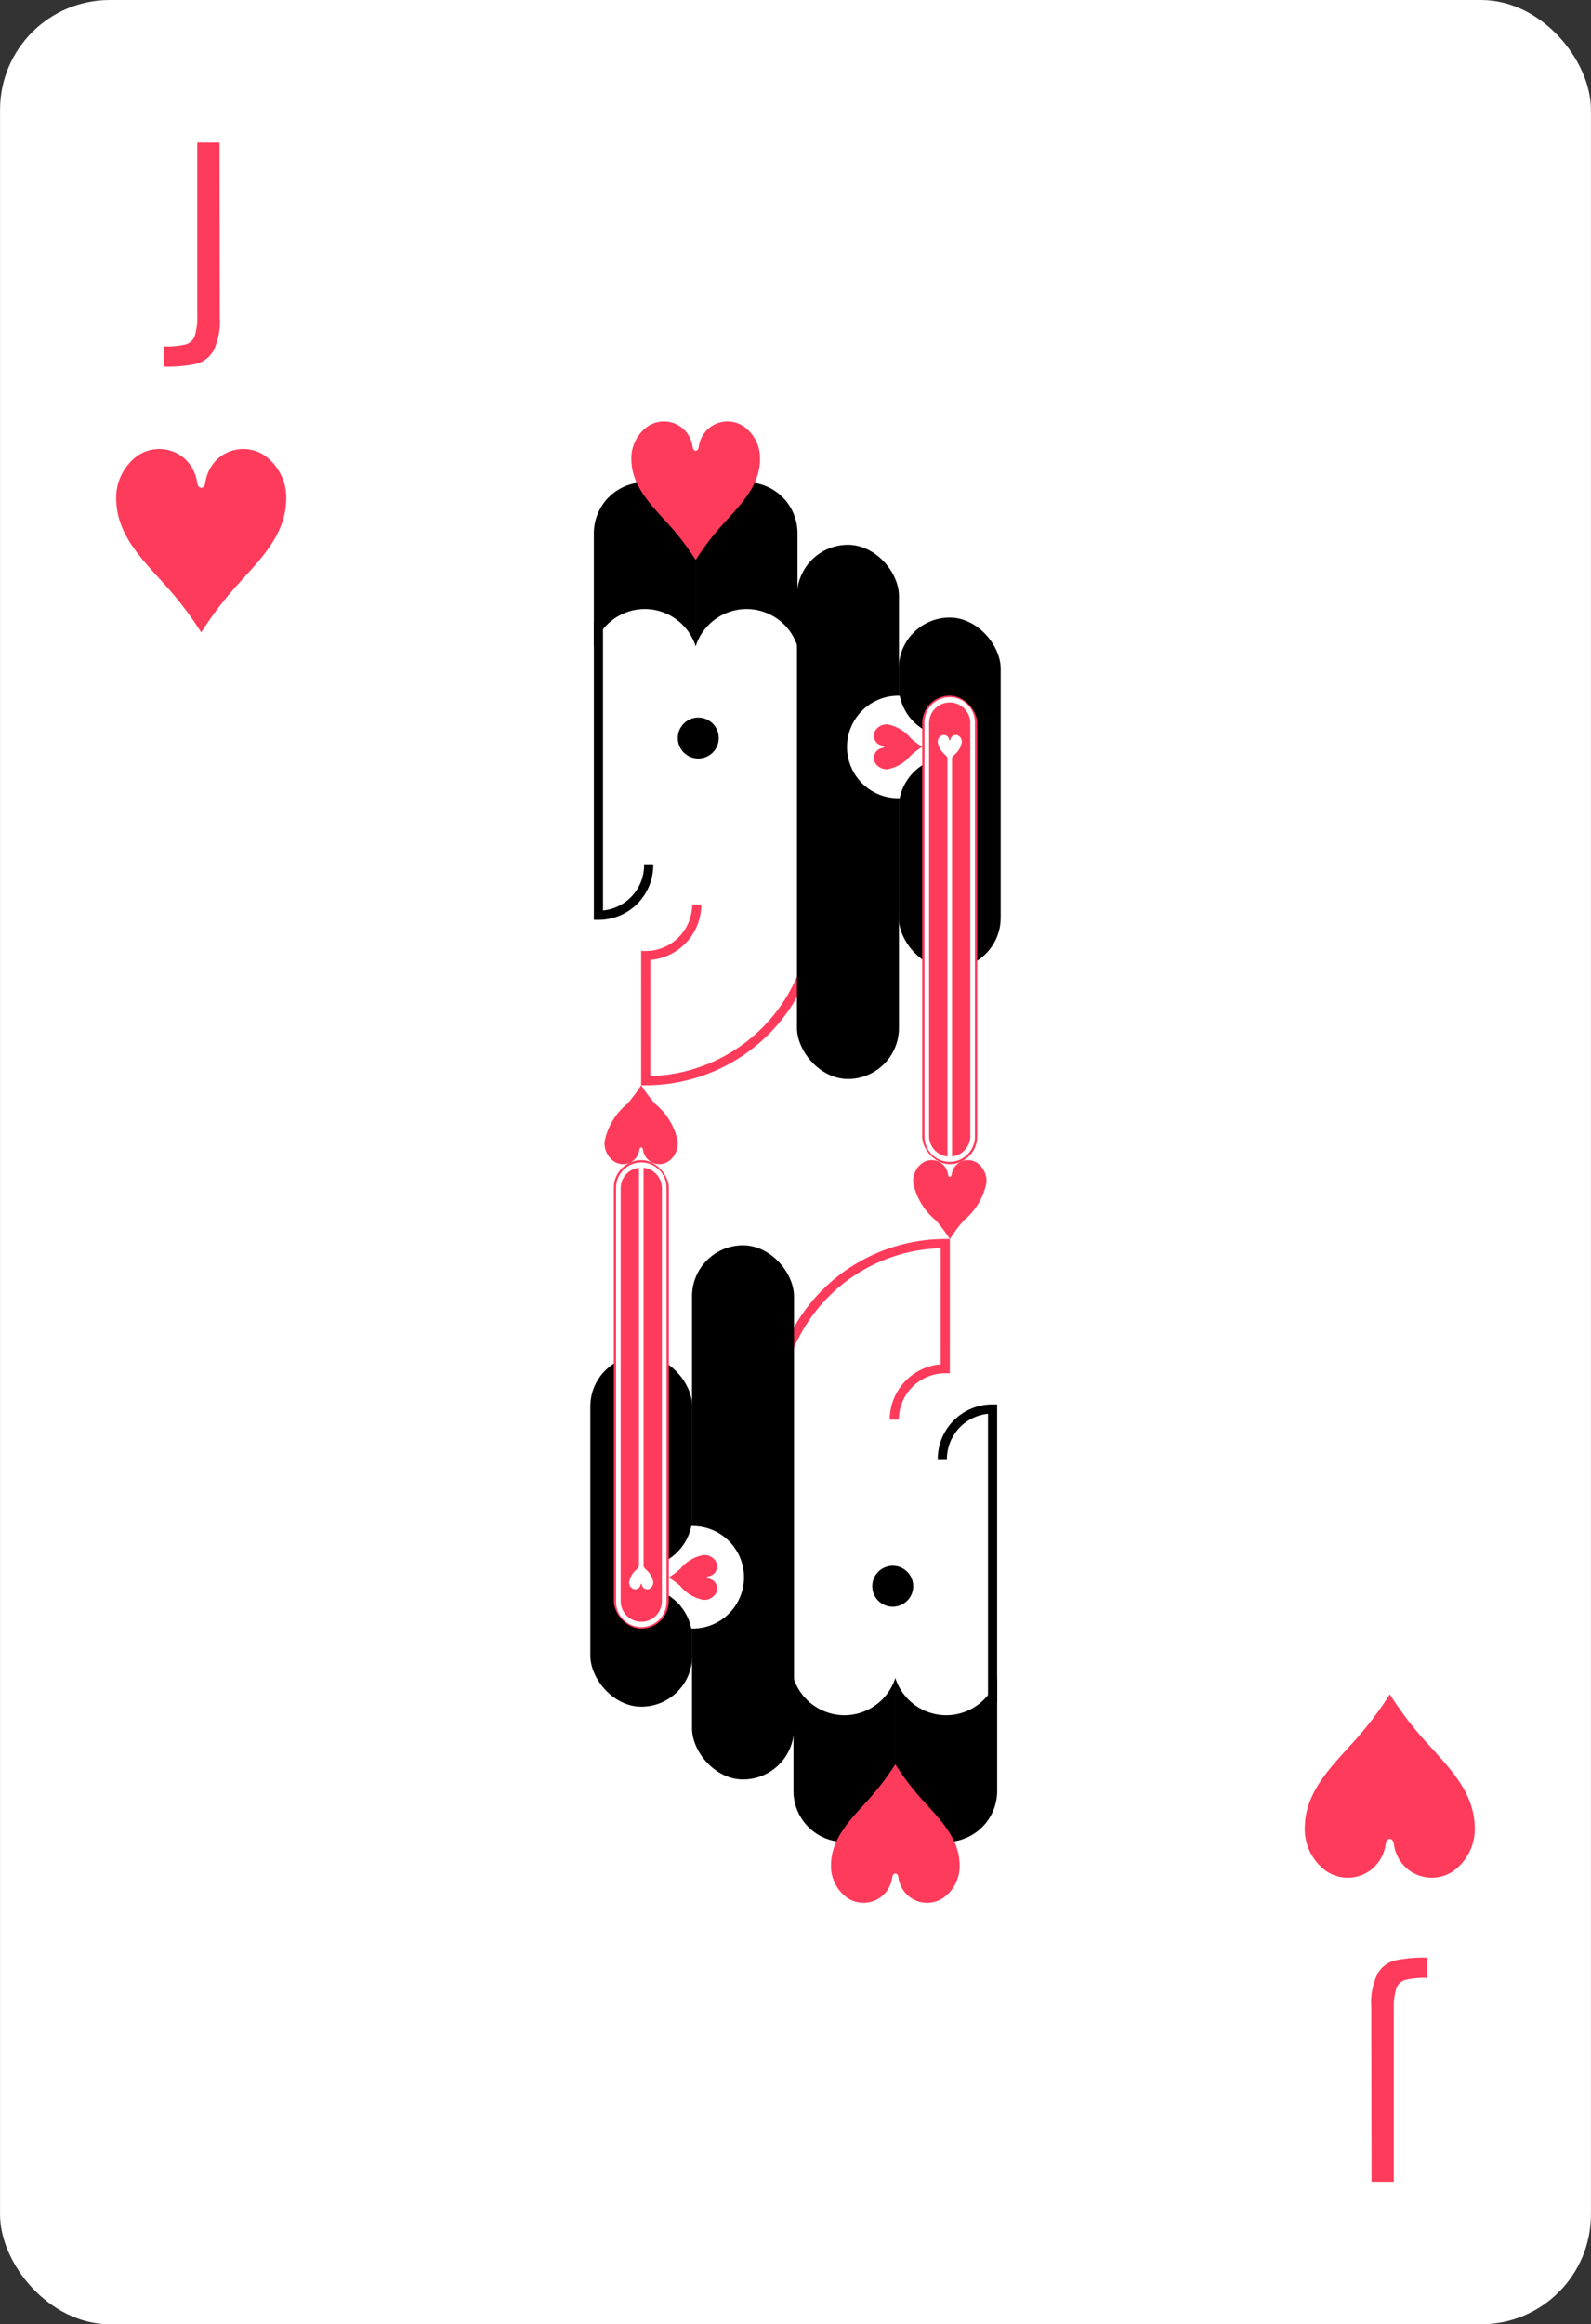 <svg xmlns="http://www.w3.org/2000/svg" viewBox="0 0 87 127"><rect x="0" y="0" width="87" height="127" fill="#333333" stroke="none"/><defs><style>.cls-1{fill:#fff;}.cls-2{fill:#ff3b5c;}</style></defs><title>card-hearts-j</title><g id="artwork"><rect class="cls-1" x="0.002" width="86.995" height="127" rx="6"/><path class="cls-2" d="M8.978,18.928a4.384,4.384,0,0,0,1.185-.112.742.742,0,0,0,.487-.466,3.562,3.562,0,0,0,.137-1.17V7.784h1.216l.016,9.572a3.621,3.621,0,0,1-.344,1.797,1.508,1.508,0,0,1-.952.729,7.593,7.593,0,0,1-1.744.153Z"/><path class="cls-2" d="M11.003,34.556a19.028,19.028,0,0,1,1.766-2.36c1.229-1.401,2.822-2.82,2.879-4.83a2.832,2.832,0,0,0-1.181-2.479,2.102,2.102,0,0,0-2.5.126,2.154,2.154,0,0,0-.728,1.285c-.022.134-.056.354-.235.354s-.213-.22-.235-.354a2.154,2.154,0,0,0-.728-1.285,2.102,2.102,0,0,0-2.5-.126A2.832,2.832,0,0,0,6.357,27.366c.057,2.01,1.65,3.429,2.879,4.83A19.025,19.025,0,0,1,11.003,34.556Z"/><path class="cls-2" d="M78.025,108.072a4.334,4.334,0,0,0-1.185.113.739.739,0,0,0-.487.465,3.561,3.561,0,0,0-.137,1.17v9.396H75l-.016-9.573a3.613,3.613,0,0,1,.344-1.795,1.506,1.506,0,0,1,.952-.73,7.593,7.593,0,0,1,1.744-.153Z"/><path class="cls-2" d="M75.997,92.577a19.028,19.028,0,0,1-1.766,2.36c-1.229,1.401-2.822,2.82-2.879,4.83a2.832,2.832,0,0,0,1.181,2.479,2.102,2.102,0,0,0,2.5-.126,2.154,2.154,0,0,0,.728-1.285c.022-.134.056-.354.235-.354s.213.22.235.354a2.154,2.154,0,0,0,.728,1.285,2.102,2.102,0,0,0,2.5.126,2.832,2.832,0,0,0,1.181-2.479c-.057-2.01-1.65-3.429-2.879-4.83A19.025,19.025,0,0,1,75.997,92.577Z"/><path class="cls-2" d="M35.31,59.302h-.25l.001-7.338h.25a2.541,2.541,0,0,0,2.538-2.538h.5a3.042,3.042,0,0,1-2.788,3.028L35.56,58.799a9.022,9.022,0,0,0,8.761-9.008h.5A9.522,9.522,0,0,1,35.31,59.302Z"/><path d="M32.724,50.26h-.25l-0-16.286h.5l0,15.774a2.492,2.492,0,0,0,2.247-2.526h.5A2.986,2.986,0,0,1,32.724,50.26Z"/><circle cx="38.183" cy="40.326" r="1.12"/><path d="M35.259,33.278a2.929,2.929,0,0,1,2.786,2.047v-6.186a2.786,2.786,0,0,0-2.786-2.786h-0a2.786,2.786,0,0,0-2.786,2.786v6.186A2.928,2.928,0,0,1,35.259,33.278Z"/><path d="M40.824,33.278a2.928,2.928,0,0,1,2.786,2.047v-6.186a2.786,2.786,0,0,0-2.786-2.786h-0a2.786,2.786,0,0,0-2.786,2.786v6.186A2.929,2.929,0,0,1,40.824,33.278Z"/><path class="cls-2" d="M38.042,30.598a14.371,14.371,0,0,0-1.336-1.782c-.93-1.058-2.135-2.13-2.179-3.647a2.137,2.137,0,0,1,.894-1.872,1.594,1.594,0,0,1,1.892.095,1.626,1.626,0,0,1,.551.97c.017.101.042.267.178.267s.161-.166.178-.267a1.626,1.626,0,0,1,.551-.97,1.594,1.594,0,0,1,1.892-.095,2.137,2.137,0,0,1,.894,1.872c-.043,1.518-1.249,2.589-2.179,3.647A14.37,14.37,0,0,0,38.042,30.598Z"/><path class="cls-2" d="M35.061,59.298a8.186,8.186,0,0,0,.761,1.015A3.545,3.545,0,0,1,37.064,62.391a1.217,1.217,0,0,1-.509,1.067.908.908,0,0,1-1.078-.054.926.926,0,0,1-.314-.553c-.01-.058-.024-.152-.102-.152s-.092.095-.102.152a.926.926,0,0,1-.314.553.908.908,0,0,1-1.078.054,1.217,1.217,0,0,1-.509-1.067,3.545,3.545,0,0,1,1.241-2.078A8.186,8.186,0,0,0,35.061,59.298Z"/><rect x="43.581" y="29.768" width="5.576" height="29.189" rx="2.788"/><rect x="49.144" y="33.745" width="5.576" height="19.189" rx="2.788" transform="translate(103.864 86.679) rotate(-180)"/><path class="cls-1" d="M49.199,43.61a2.799,2.799,0,0,1,2.714-2.236,2.798,2.798,0,0,0,0-1.12,2.798,2.798,0,0,1-2.714-2.236c-.01,0-.02-.003-.029-.003a2.8,2.8,0,1,0,0,5.599C49.179,43.613,49.188,43.61,49.199,43.61Z"/><rect class="cls-2" x="50.429" y="38.01" width="3.007" height="25.599" rx="1.504"/><rect class="cls-1" x="51.808" y="40.815" width="0.25" height="22.521"/><path class="cls-1" d="M51.933,63.484A1.38,1.38,0,0,1,50.554,62.105v-22.592a1.379,1.379,0,1,1,2.757,0v22.592A1.38,1.38,0,0,1,51.933,63.484Zm0-25.099A1.13,1.13,0,0,0,50.804,39.513v22.592a1.129,1.129,0,0,0,2.257,0v-22.592A1.13,1.13,0,0,0,51.933,38.385Z"/><path class="cls-2" d="M50.429,40.806a5.018,5.018,0,0,0-.622.467,2.172,2.172,0,0,1-1.273.761.746.746,0,0,1-.654-.312.556.556,0,0,1,.033-.661.568.568,0,0,1,.339-.192c.035-.006.093-.015.093-.062s-.058-.056-.093-.062a.568.568,0,0,1-.339-.192.556.556,0,0,1-.033-.661.746.746,0,0,1,.654-.312,2.172,2.172,0,0,1,1.273.761A5.017,5.017,0,0,0,50.429,40.806Z"/><path class="cls-1" d="M51.938,41.578a2.697,2.697,0,0,0-.251-.334,1.168,1.168,0,0,1-.409-.685.401.401,0,0,1,.168-.351.299.299,0,0,1,.355.018.305.305,0,0,1,.103.182c.003.019.008.05.033.05s.03-.031.033-.05a.305.305,0,0,1,.103-.182.299.299,0,0,1,.355-.018.401.401,0,0,1,.168.351,1.168,1.168,0,0,1-.409.685A2.697,2.697,0,0,0,51.938,41.578Z"/><path class="cls-2" d="M51.69,67.698h.25l-.001,7.338h-.25a2.541,2.541,0,0,0-2.538,2.538h-.5a3.042,3.042,0,0,1,2.788-3.028l.001-6.345a9.022,9.022,0,0,0-8.761,9.008h-.5A9.522,9.522,0,0,1,51.69,67.698Z"/><path d="M54.276,76.74h.25l0,16.286h-.5l-0-15.774a2.492,2.492,0,0,0-2.247,2.526h-.5A2.986,2.986,0,0,1,54.276,76.74Z"/><circle cx="48.817" cy="86.674" r="1.12"/><path d="M51.741,93.722a2.929,2.929,0,0,1-2.786-2.047v6.186a2.786,2.786,0,0,0,2.786,2.786h0a2.786,2.786,0,0,0,2.786-2.786v-6.186A2.928,2.928,0,0,1,51.741,93.722Z"/><path d="M46.176,93.722a2.928,2.928,0,0,1-2.786-2.047v6.186a2.786,2.786,0,0,0,2.786,2.786h0a2.786,2.786,0,0,0,2.786-2.786v-6.186A2.929,2.929,0,0,1,46.176,93.722Z"/><path class="cls-2" d="M48.958,96.402a14.371,14.371,0,0,0,1.336,1.782c.93,1.058,2.135,2.13,2.179,3.647a2.137,2.137,0,0,1-.894,1.872,1.594,1.594,0,0,1-1.892-.095,1.626,1.626,0,0,1-.551-.97c-.017-.101-.042-.267-.178-.267s-.161.166-.178.267a1.626,1.626,0,0,1-.551.97,1.594,1.594,0,0,1-1.892.095,2.137,2.137,0,0,1-.894-1.872c.043-1.518,1.249-2.589,2.179-3.647A14.37,14.37,0,0,0,48.958,96.402Z"/><path class="cls-2" d="M51.939,67.702a8.186,8.186,0,0,0-.761-1.015A3.545,3.545,0,0,1,49.936,64.609a1.217,1.217,0,0,1,.509-1.067.908.908,0,0,1,1.078.054.926.926,0,0,1,.314.553c.01.058.024.152.102.152s.092-.095.102-.152a.926.926,0,0,1,.314-.553.908.908,0,0,1,1.078-.054,1.217,1.217,0,0,1,.509,1.067,3.545,3.545,0,0,1-1.241,2.078A8.186,8.186,0,0,0,51.939,67.702Z"/><rect x="37.843" y="68.043" width="5.576" height="29.189" rx="2.788" transform="translate(81.261 165.275) rotate(-180)"/><rect x="32.28" y="74.066" width="5.576" height="19.189" rx="2.788"/><path class="cls-1" d="M37.801,83.39a2.799,2.799,0,0,1-2.714,2.236,2.798,2.798,0,0,0,0,1.12,2.798,2.798,0,0,1,2.714,2.236c.01,0,.02.003.029.003a2.8,2.8,0,1,0,0-5.599C37.821,83.387,37.812,83.39,37.801,83.39Z"/><rect class="cls-2" x="33.564" y="63.391" width="3.007" height="25.599" rx="1.504" transform="translate(70.135 152.381) rotate(-180)"/><rect class="cls-1" x="34.942" y="63.664" width="0.25" height="22.521"/><path class="cls-1" d="M35.067,63.516A1.38,1.38,0,0,1,36.446,64.895v22.592a1.379,1.379,0,1,1-2.757,0v-22.592A1.38,1.38,0,0,1,35.067,63.516Zm0,25.099A1.13,1.13,0,0,0,36.196,87.487v-22.592a1.129,1.129,0,0,0-2.257,0v22.592A1.13,1.13,0,0,0,35.067,88.615Z"/><path class="cls-2" d="M36.571,86.194a5.018,5.018,0,0,0,.622-.467,2.172,2.172,0,0,1,1.273-.761.746.746,0,0,1,.654.312.556.556,0,0,1-.033.661.568.568,0,0,1-.339.192c-.035.006-.093.015-.093.062s.058.056.093.062a.568.568,0,0,1,.339.192.556.556,0,0,1,.033.661.746.746,0,0,1-.654.312,2.172,2.172,0,0,1-1.273-.761A5.017,5.017,0,0,0,36.571,86.194Z"/><path class="cls-1" d="M35.062,85.421a2.697,2.697,0,0,0,.251.334,1.168,1.168,0,0,1,.409.685.401.401,0,0,1-.168.351.299.299,0,0,1-.355-.018.305.305,0,0,1-.103-.182c-.003-.019-.008-.05-.033-.05s-.03.031-.033.05a.305.305,0,0,1-.103.182.299.299,0,0,1-.355.018.401.401,0,0,1-.168-.351,1.168,1.168,0,0,1,.409-.685A2.697,2.697,0,0,0,35.062,85.421Z"/></g></svg>